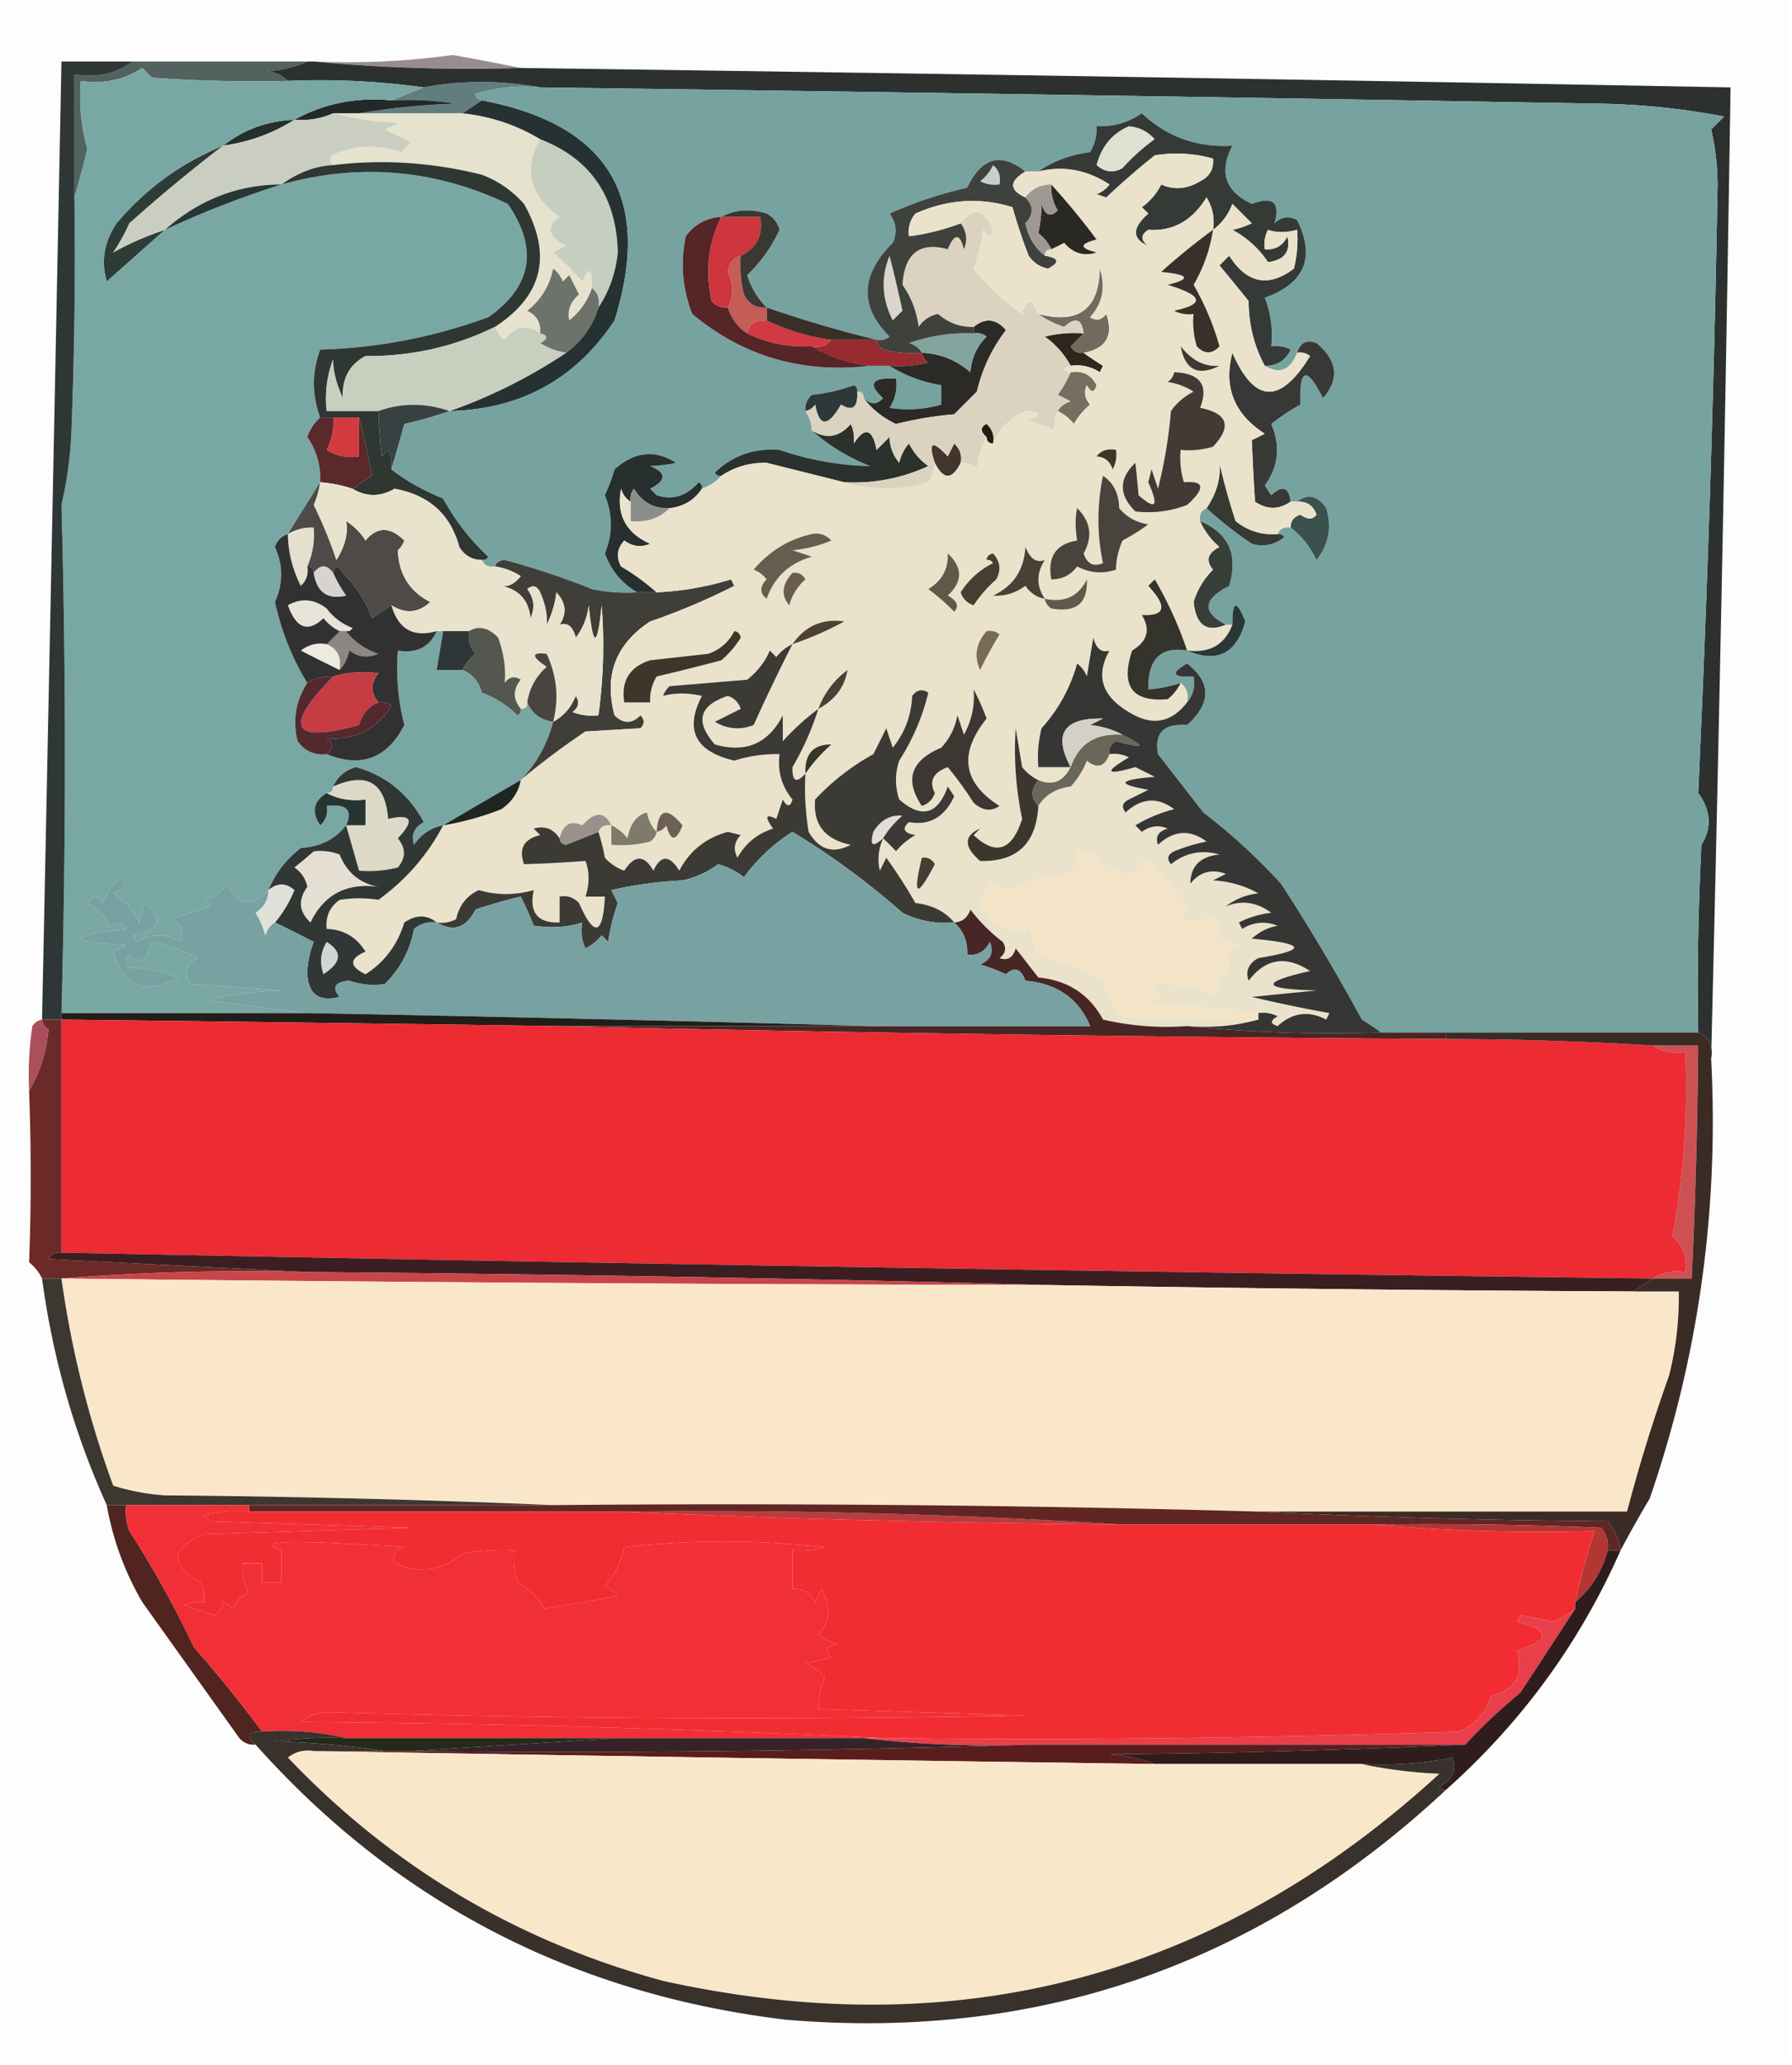<svg xmlns="http://www.w3.org/2000/svg" width="277" height="319" style="shape-rendering:geometricPrecision;text-rendering:geometricPrecision;image-rendering:optimizeQuality;fill-rule:evenodd;clip-rule:evenodd"><path style="opacity:1" fill="#fdfdfd" d="M-.5-.5h277v319H-.5V-.5z"/><path style="opacity:1" fill="#998c90" d="M80.5 10.5c-10.846.328-21.513-.006-32-1 7.255.313 14.421-.02 21.5-1 3.603.635 7.103 1.302 10.5 2z"/><path style="opacity:1" fill="#627d7e" d="M83.5 13.5a25.87 25.87 0 0 0-10 1c.124.607.457.94 1 1l-3 2h-16c4.816-.826 9.817-1.326 15-1.5a50.441 50.441 0 0 0-10-.5l5-2c5.81-1.116 11.81-1.116 18 0z"/><path style="opacity:1" fill="#232929" d="M60.5 15.5c3.35-.165 6.683.002 10 .5-5.183.174-10.184.674-15 1.5h-4c-1.88.841-3.88 1.175-6 1 4.561-2.518 9.561-3.518 15-3z"/><path style="opacity:1" fill="#52625e" d="M20.5 9.5h27c-1.792.81-3.792 1.31-6 1.5 1.237.232 2.237.732 3 1.5-7.008.166-14.008 0-21-.5L22 10.5c-2.804 1.844-5.97 2.511-9.5 2-.29 3.606.044 7.106 1 10.5a144.395 144.395 0 0 1-2 7.5v-19c3.512.555 6.512-.112 9-2z"/><path style="opacity:1" fill="#25302a" d="M45.5 18.5c-3.297 2.101-6.963 3.435-11 4 3.16-2.5 6.827-3.833 11-4z"/><path style="opacity:1" fill="#e5e2ce" d="M51.5 17.5h20c4.347.463 8.347 1.796 12 4-2.675 4.718-1.675 8.718 3 12-2.158 1.526-1.825 3.026 1 4.5l-2 1a39.01 39.01 0 0 1 4.5 4.5c1.088-2.432 1.588-2.098 1.5 1-.664 1.987-1.83 3.654-3.5 5-.333-1.547.167-2.88 1.5-4l-1.5-3-1 1a4.452 4.452 0 0 0-1.5-2c-.539 2.666-1.872 4.833-4 6.5 1.473.71 2.14 1.876 2 3.5-2.11-1.468-3.944-1.135-5.5 1-.717-.544-1.217-1.21-1.5-2 7.402-4.81 8.902-11.144 4.5-19-1.811-2.043-3.978-3.543-6.5-4.5-7.664-1.922-15.33-2.422-23-1.5-.978-.797-.645-1.464 1-2 3.095-1.14 6.261-1.14 9.5 0l1.5-1.5-4-2 2-1c-3.525-.179-6.859-.679-10-1.5z"/><path style="opacity:1" fill="#2e3c38" d="M34.5 22.5a242.208 242.208 0 0 0-14.5 12 29.503 29.503 0 0 1-2.5 4.5c2.398-1.356 5.065-2.523 8-3.5-2.98 2.644-5.98 5.311-9 8-.919-3.126-.419-6.126 1.5-9 4.51-5.34 10.01-9.34 16.5-12z"/><path style="opacity:1" fill="#c9cec1" d="M51.5 17.5c3.141.821 6.475 1.321 10 1.5l-2 1 4 2-1.5 1.5c-3.239-1.14-6.405-1.14-9.5 0-1.645.536-1.978 1.203-1 2-2.693.128-5.36 1.128-8 3-6.718.009-12.718 2.342-18 7-2.935.977-5.602 2.144-8 3.5.96-1.42 1.794-2.92 2.5-4.5a242.208 242.208 0 0 1 14.5-12c4.037-.565 7.703-1.899 11-4 2.12.175 4.12-.159 6-1z"/><path style="opacity:1" fill="#2c312f" d="M47.5 9.5h1c10.487.994 21.154 1.328 32 1 62.355.834 124.688 1.834 187 3-.756 49.543-1.756 99.543-3 150 .343-1.983-.324-3.317-2-4-.166-9.672 0-19.339.5-29 1.633-2.64 1.467-5.307-.5-8a3265.105 3265.105 0 0 0 3-94 38.558 38.558 0 0 0-1-8.5l2-2a113.098 113.098 0 0 0-20-2 38533.612 38533.612 0 0 0-163-2.5c-6.19-1.116-12.19-1.116-18 0a116.748 116.748 0 0 0-21-1c-.763-.768-1.763-1.268-3-1.5 2.208-.19 4.208-.69 6-1.5z"/><path style="opacity:1" fill="#c6cec0" d="M83.5 21.5c7.781 3.015 11.781 8.848 12 17.5-.328 3.187-1.328 6.02-3 8.5.237-1.291-.096-2.291-1-3 .088-3.098-.412-3.432-1.5-1a39.01 39.01 0 0 0-4.5-4.5l2-1c-2.825-1.474-3.158-2.974-1-4.5-4.675-3.282-5.675-7.282-3-12z"/><path style="opacity:1" fill="#79a7a4" d="M44.5 12.5c7.088-.296 14.088.038 21 1l-5 2c-5.439-.518-10.439.482-15 3-4.173.167-7.84 1.5-11 4-6.49 2.66-11.99 6.66-16.5 12-1.919 2.874-2.419 5.874-1.5 9 3.02-2.689 6.02-5.356 9-8a149.16 149.16 0 0 1 18-7c12.069-3.355 23.735-2.355 35 3 4.743 6.914 3.743 12.747-3 17.5-8.555 3.108-17.222 4.774-26 5-1.297 3.499-1.297 6.999 0 10.5-.89.761-1.558 1.761-2 3 1.437 2.077 2.104 4.41 2 7a728.436 728.436 0 0 0-5 8c-.978.311-1.645.978-2 2 1.283 2.818 1.283 5.652 0 8.5 1.01 4.552 2.677 8.719 5 12.5-1.788 2.728-2.288 5.728-1.5 9 1.11 1.537 2.61 2.203 4.5 2 5.341 2.162 9.341.662 12-4.5-.96-3.73-1.294-7.563-1-11.5 2.893.469 4.893-.531 6-3h1l-1 6h4c1.526.605 2.526 1.771 3 3.5a15.494 15.494 0 0 1 5.5 3.5c.399-.228.565-.562.5-1 .667 0 1-.333 1-1 .736 1.729 2.07 2.729 4 3-.874 3.413-2.54 6.413-5 9-4.04 2.339-8.04 4.672-12 7-1.871.359-3.371 1.359-4.5 3-.507-1.496-.007-2.663 1.5-3.5-2.356-4.367-5.856-7.2-10.5-8.5-1.642.478-2.81 1.478-3.5 3 0 .667-.333 1-1 1-2.061 1.251-2.394 2.918-1 5 .886-.825 1.219-1.825 1-3 3.067-.379 4.067.621 3 3-1.706 2.16-4.04 3.326-7 3.5-2.29 1.777-3.957 3.944-5 6.5-2.474 2.709-4.64 2.375-6.5-1-.772 1.349-1.94 2.182-3.5 2.5l1 1-6 2c1.507.837 2.007 2.004 1.5 3.5-2.333-1.333-4.667-1.333-7 0l-.5-1c4.138-.648 4.805-2.315 2-5-.498 1.103-.83 2.103-1 3-.924-1.89-2.257-3.39-4-4.5 1.456-.423 1.956-1.256 1.5-2.5-1.585.876-2.585 2.209-3 4-.893-1.211-1.726-1.211-2.5 0 1.697.864 2.863 2.197 3.5 4 .893-1.211 1.726-1.211 2.5 0-9.264 1.152-9.264 1.985 0 2.5l-2 1c1.602 5.497 4.935 6.83 10 4a19.87 19.87 0 0 0-7.5-1.5c-.667-.667-.667-1.333 0-2 .718.951 1.55 1.117 2.5.5.43-.92.764-1.753 1-2.5a27.01 27.01 0 0 1 7 2.5c-1.894 1.079-2.227 2.413-1 4l14 1c-4.04.173-8.04.673-12 1.5 5.485.667 10.819 1.333 16 2h-38c.713-26.363.713-52.53 0-78.5A62.033 62.033 0 0 0 11 67.5c.5-12.329.666-24.662.5-37 .71-2.393 1.377-4.893 2-7.5-.956-3.394-1.29-6.894-1-10.5 3.53.511 6.696-.156 9.5-2l1.5 1.5c6.992.5 13.992.666 21 .5z"/><path style="opacity:1" fill="#273735" d="M43.5 28.5a149.16 149.16 0 0 0-18 7c5.282-4.658 11.282-6.991 18-7z"/><path style="opacity:1" fill="#6d736a" d="M91.5 44.5c.904.709 1.237 1.709 1 3-.879 2.882-2.546 5.215-5 7a10.123 10.123 0 0 1-4-1.5c1.238-.69 1.238-1.19 0-1.5.14-1.624-.527-2.79-2-3.5 2.128-1.667 3.461-3.834 4-6.5a4.452 4.452 0 0 1 1.5 2l1-1 1.5 3c-1.333 1.12-1.833 2.453-1.5 4 1.67-1.346 2.836-3.013 3.5-5z"/><path style="opacity:1" fill="#263231" d="M74.5 15.5c19.58 3.731 26.413 15.064 20.5 34-6.004 9.069-14.504 13.735-25.5 14a80.671 80.671 0 0 0 18-9c2.454-1.785 4.121-4.118 5-7 1.672-2.48 2.672-5.313 3-8.5-.219-8.652-4.219-14.485-12-17.5-3.653-2.204-7.653-3.537-12-4l3-2z"/><path style="opacity:1" fill="#2e3732" d="M76.5 50.5c-6.274 3.068-12.941 4.568-20 4.5-2.493 1.325-3.66 3.491-3.5 6.5-1.025-2.216-1.525-4.216-1.5-6a16.869 16.869 0 0 0-1 8h8c.064 2.04.23 4.373.5 7l1-1c.483.948.65 1.948.5 3 2.33 1.79 4.997 3.29 8 4.5 1.861 3.4 4.195 6.4 7 9-.228.399-.562.565-1 .5-1.517-.01-2.684-.677-3.5-2-1.364-5.04-4.697-8.04-10-9-2.216 1.273-4.383 1.273-6.5 0a44.293 44.293 0 0 1 3-2c-.59-3.14-1.256-6.14-2-9h-6c-1.297-3.501-1.297-7.001 0-10.5 8.778-.226 17.445-1.892 26-5 6.743-4.753 7.743-10.586 3-17.5-11.265-5.355-22.931-6.355-35-3 2.64-1.872 5.307-2.872 8-3 7.67-.922 15.336-.422 23 1.5 2.522.957 4.689 2.457 6.5 4.5 4.402 7.856 2.902 14.19-4.5 19z"/><path style="opacity:1" fill="#c8cfbf" d="M76.5 50.5c.283.79.783 1.456 1.5 2 1.556-2.135 3.39-2.468 5.5-1 1.238.31 1.238.81 0 1.5a10.123 10.123 0 0 0 4 1.5 80.671 80.671 0 0 1-18 9c-3.768-1.287-7.435-1.287-11 0h-8a16.869 16.869 0 0 1 1-8c-.025 1.784.475 3.784 1.5 6-.16-3.009 1.007-5.175 3.5-6.5 7.059.068 13.726-1.432 20-4.5z"/><path style="opacity:1" fill="#384141" d="M58.5 63.5c3.565-1.287 7.232-1.287 11 0a64.632 64.632 0 0 1-7 2 246.13 246.13 0 0 1-2 7 4.932 4.932 0 0 0-.5-3l-1 1c-.27-2.627-.436-4.96-.5-7z"/><path style="opacity:1" fill="#59292b" d="M49.5 64.5h2a9.106 9.106 0 0 1-1 5c1.545.952 3.212 1.285 5 1v-6c.744 2.86 1.41 5.86 2 9a44.293 44.293 0 0 0-3 2 20.677 20.677 0 0 0-5-1c.104-2.59-.563-4.923-2-7 .442-1.239 1.11-2.239 2-3z"/><path style="opacity:1" fill="#d23a3f" d="M51.5 64.5h4v6c-1.788.285-3.455-.048-5-1a9.106 9.106 0 0 0 1-5z"/><path style="opacity:1" fill="#76a3a0" d="M83.5 13.5c54.334.718 108.667 1.552 163 2.5 6.774.078 13.441.745 20 2l-2 2c.643 2.746.976 5.58 1 8.5a3265.105 3265.105 0 0 1-3 94c1.967 2.693 2.133 5.36.5 8-.5 9.661-.666 19.328-.5 29h-49a44.093 44.093 0 0 0-3-2 303.014 303.014 0 0 0-12.5-21 93.285 93.285 0 0 0-12-11l-7-9c-.589-3.29.911-4.79 4.5-4.5 3.743-3.402 3.743-6.568 0-9.5-2.631 1.505-2.297 2.171 1 2 .268 1.599-.066 2.932-1 4 .237-1.291-.096-2.291-1-3a20.69 20.69 0 0 1-5 1c-.088-4.675 1.912-6.675 6-6 4.629 1.976 7.629.476 9-4.5-1.364-3.443-2.031-3.276-2 .5h-1c-3.729-1.908-3.562-3.908.5-6 1.426-4.808-.074-8.14-4.5-10-.172-.992.162-1.658 1-2a59.488 59.488 0 0 0 7 5.5c1.789.52 3.456.187 5-1-.228-.399-.562-.565-1-.5.342-.838 1.008-1.172 2-1 1.678 1.247 3.011 2.914 4 5 1.895-2.367 2.395-5.034 1.5-8-1.347-1.966-2.847-2.3-4.5-1h-1c-.275-2.258-1.275-2.592-3-1l-1-1.5c2.13-2.953 2.463-6.12 1-9.5a32.367 32.367 0 0 1 4.5-3c-.181-5.663.986-5.996 3.5-1 2.575-2.95 2.242-5.784-1-8.5-1.498-.585-2.498-.085-3 1.5-1.044 2.7-2.71 3.367-5 2 1.859.04 3.192-.794 4-2.5a4.932 4.932 0 0 0-3-.5c.268-2.62-.065-5.12-1-7.5 6.184-2.232 7.85-6.232 5-12-1.284-.684-2.451-.517-3.5.5.936-3.227-.231-4.227-3.5-3-4.128-1.929-5.128-4.929-3-9-5.465.319-10.131-1.348-14-5-2.118 1.446-4.451 2.113-7 2a6.845 6.845 0 0 1-1 4c-3.116.42-5.783 1.42-8 3h-2c-3.757-3.025-6.757-2.192-9 2.5a63.386 63.386 0 0 0-12 4c1.054 1.388 1.22 2.888.5 4.5-5.009 5-5.176 9.834-.5 14.5a2.427 2.427 0 0 1-2 .5 194.212 194.212 0 0 1-17-5 11.95 11.95 0 0 1-3-5c2.06-1.96 3.727-4.294 5-7-.318-1.147-.984-1.98-2-2.5-2.539-.796-4.872-.63-7 .5-2.321.158-4.154 1.158-5.5 3-.854 4.125-.52 8.125 1 12 7.88 6.569 17.047 9.236 27.5 8h3c2.39 1.52 5.057 2.52 8 3v3c-2.641.763-5.308.93-8 .5.88-1.356 1.214-2.856 1-4.5-3.757-.214-4.424.786-2 3-.925 1.062-1.925 1.062-3 0 0-.667-.333-1-1-1 .065-.438-.101-.772-.5-1a26.689 26.689 0 0 1-6.5 1.5c-.752.67-1.086 1.504-1 2.5.61.891.943 1.891 1 3 2.561 2.293 5.561 4.127 9 5.5a45.943 45.943 0 0 1-14-2.5c-3.902-.311-7.236.856-10 3.5.228.399.562.565 1 .5-.79.901-1.79 1.568-3 2 .065-.438-.101-.772-.5-1-1.891 2.153-4.057 2.82-6.5 2l-1-1c2.528-1.316 2.528-2.483 0-3.5 1.585-.085 2.918-.251 4-.5-3.241-2.086-6.407-1.753-9.5 1a28.83 28.83 0 0 1-1.5 4c1.23 2.976 1.23 5.976 0 9 .965 2.628 2.632 4.628 5 6a24.939 24.939 0 0 1-7-.5A116.583 116.583 0 0 0 78 86.5c-.765.07-1.265.403-1.5 1-.992.172-1.658-.162-2-1 .438.065.772-.101 1-.5a35.251 35.251 0 0 1-7-9c-3.003-1.21-5.67-2.71-8-4.5a246.13 246.13 0 0 0 2-7 64.632 64.632 0 0 0 7-2c10.996-.265 19.496-4.931 25.5-14 5.913-18.936-.92-30.269-20.5-34-.543-.06-.876-.393-1-1a25.87 25.87 0 0 1 10-1z"/><path style="opacity:1" fill="#363a32" d="M197.5 82.5c.438-.065.772.101 1 .5-1.544 1.187-3.211 1.52-5 1a59.488 59.488 0 0 1-7-5.5c1.558-2.306 2.224-4.64 2-7a98.912 98.912 0 0 0 2.5 9c1.897 1.516 4.064 2.183 6.5 2z"/><path style="opacity:1" fill="#27302f" d="M108.5 75.5c-1.159 1.75-2.826 2.75-5 3-2.403.107-4.237-.893-5.5-3a2.428 2.428 0 0 0-.5 2c-.722-.418-1.222-1.084-1.5-2-.753 3.993.747 6.826 4.5 8.5-1.399.595-2.732.428-4-.5-1.114 1.223-1.28 2.556-.5 4a35.491 35.491 0 0 1 5.5 4h-3c-2.368-1.372-4.035-3.372-5-6 1.23-3.024 1.23-6.024 0-9a28.83 28.83 0 0 0 1.5-4c3.093-2.753 6.259-3.086 9.5-1-1.082.249-2.415.415-4 .5 2.528 1.017 2.528 2.184 0 3.5l1 1c2.443.82 4.609.153 6.5-2 .399.228.565.562.5 1z"/><path style="opacity:1" fill="#2b312d" d="M130.5 74.5a6654.374 6654.374 0 0 0-12-3c-2.578-.058-4.911.609-7 2-.438.065-.772-.101-1-.5 2.764-2.644 6.098-3.811 10-3.5a45.943 45.943 0 0 0 14 2.5c-3.439-1.373-6.439-3.207-9-5.5 2.219 1.38 4.219 1.046 6-1 .411.762.577 1.762.5 3 1.691-2.63 2.858-2.297 3.5 1l2-2c.033 1.489.533 2.822 1.5 4a6.802 6.802 0 0 1 1.5-3c.73 1.434 1.73 2.6 3 3.5-4.121 1.898-8.454 2.732-13 2.5z"/><path style="opacity:1" fill="#42352e" d="M148.5 71.5c-1.333 2.667-2.667 2.667-4 0-1.076-3.248-.41-3.581 2-1l1-2c.886.825 1.219 1.825 1 3z"/><path style="opacity:1" fill="#383836" d="M199.5 77.5c-1.839 1.252-3.672 1.252-5.5 0-.215-3.303-.382-6.47-.5-9.5l2-1c-4.734-3.05-6.401-7.216-5-12.5 3.412 7.835 7.412 8.002 12 .5a2.427 2.427 0 0 0-2-.5c.502-1.585 1.502-2.085 3-1.5 3.242 2.716 3.575 5.55 1 8.5-2.514-4.996-3.681-4.663-3.5 1a32.367 32.367 0 0 0-4.5 3c1.463 3.38 1.13 6.547-1 9.5l1 1.5c1.725-1.592 2.725-1.258 3 1z"/><path style="opacity:1" fill="#2d3939" d="M132.5 60.5c.146 2.442-.687 3.11-2.5 2-2.011 3.502-3.344 3.502-4 0-.383.556-.883.89-1.5 1-.086-.996.248-1.83 1-2.5a26.689 26.689 0 0 0 6.5-1.5c.399.228.565.562.5 1z"/><path style="opacity:1" fill="#766e61" d="M165.5 57.5c1.846-.278 3.18.389 4 2-.346 1.196-.846 1.196-1.5 0-.492 1.049-.326 2.049.5 3a10.756 10.756 0 0 0-2.5 3c-.708-.88-1.542-1.547-2.5-2 .418-.722 1.084-1.222 2-1.5l-2-1a18.476 18.476 0 0 0 2-3.5z"/><path style="opacity:1" fill="#982b2f" d="M128.5 52.5h7c.111.617.444 1.117 1 1.5 1.973.495 3.973.662 6 .5.111.617.444 1.117 1 1.5a18.437 18.437 0 0 1-6 .5h-3c-3.297-.39-6.297-1.39-9-3 1.291.237 2.291-.096 3-1z"/><path style="opacity:1" fill="#2e271d" d="M167.5 51.5a30.968 30.968 0 0 1-2 2c.457.797 1.124 1.13 2 1a44.093 44.093 0 0 0 3 2l-.5 1c-1.356-.88-2.856-1.214-4.5-1a13.436 13.436 0 0 0-4-4.5 18.437 18.437 0 0 1 6-.5z"/><path style="opacity:1" fill="#2b2a26" d="M133.5 61.5c1.075 1.062 2.075 1.062 3 0-2.424-2.214-1.757-3.214 2-3 .214 1.644-.12 3.144-1 4.5 2.692.43 5.359.263 8-.5v-3c-2.943-.48-5.61-1.48-8-3a18.437 18.437 0 0 0 6-.5c-.556-.383-.889-.883-1-1.5 2.874.123 5.374 1.123 7.5 3 .163-2.176.996-4.01 2.5-5.5a2.427 2.427 0 0 0-2-.5v-1c1.81-1.455 3.477-1.288 5 .5-2.169 2.82-3.669 5.986-4.5 9.5l-3.5 3.5a55.692 55.692 0 0 0-9 1.5c-2.086-.989-3.753-2.322-5-4z"/><path style="opacity:1" fill="#82a49e" d="M150.5 51.5a2.427 2.427 0 0 1 2 .5c-1.504 1.49-2.337 3.324-2.5 5.5-2.126-1.877-4.626-2.877-7.5-3-.418-.722-1.084-1.222-2-1.5 3.416-1.166 6.749-1.666 10-1.5z"/><path style="opacity:1" fill="#d23942" d="M118.5 49.5c3.127 1.497 6.46 2.497 10 3-.709.904-1.709 1.237-3 1-3.579.184-6.913-.483-10-2 .321-1.548 1.321-2.215 3-2z"/><path style="opacity:1" fill="#392f27" d="M118.5 47.5a194.212 194.212 0 0 0 17 5h-7c-3.54-.503-6.873-1.503-10-3v-2z"/><path style="opacity:1" fill="#73695e" d="M167.5 54.5c-.876.13-1.543-.203-2-1a30.968 30.968 0 0 0 2-2c-.275-2.258-1.275-2.592-3-1-1.526-.494-2.859-1.161-4-2 6.207 1.614 9.373-.719 9.5-7 .944 2.847.444 5.347-1.5 7.5.949.617 1.782.45 2.5-.5 1.153 3.348-.014 5.348-3.5 6z"/><path style="opacity:1" fill="#c35d56" d="M114.5 39.5a18.452 18.452 0 0 0 .5 6c.71 1.473 1.876 2.14 3.5 2v2c-1.679-.215-2.679.452-3 2-1.474-.936-2.474-2.27-3-4 .903-1.637.903-3.47 0-5.5.184-1.376.851-2.209 2-2.5z"/><path style="opacity:1" fill="#552527" d="M111.5 33.5c-2.022 4.038-2.522 8.371-1.5 13 .671.752 1.504 1.086 2.5 1 .526 1.73 1.526 3.064 3 4 3.087 1.517 6.421 2.184 10 2 2.703 1.61 5.703 2.61 9 3-10.453 1.236-19.62-1.431-27.5-8-1.52-3.875-1.854-7.875-1-12 1.346-1.842 3.179-2.842 5.5-3z"/><path style="opacity:1" fill="#dbd3bf" d="M160.5 48.5c1.141.839 2.474 1.506 4 2 1.725-1.592 2.725-1.258 3 1a18.437 18.437 0 0 0-6 .5 13.436 13.436 0 0 1 4 4.5c-1.333.333-1.333.667 0 1a18.476 18.476 0 0 1-2 3.5l2 1c-.916.278-1.582.778-2 1.5-.442.731-.609 1.731-.5 3a15.28 15.28 0 0 0-4.5-1.5c2.563-.763 2.563-1.263 0-1.5-2.368 1.077-4.035 2.744-5 5 .219-1.175-.114-2.175-1-3-.963.47-.963 1.136 0 2-.802 1.452-1.302 3.118-1.5 5-.671-.752-1.504-1.086-2.5-1 .219-1.175-.114-2.175-1-3l-1 2c-2.41-2.581-3.076-2.248-2 1a5.575 5.575 0 0 1-1 3c-4.484 1.311-8.817 1.311-13 0 4.546.232 8.879-.602 13-2.5-1.27-.9-2.27-2.066-3-3.5a6.802 6.802 0 0 0-1.5 3c-.967-1.178-1.467-2.511-1.5-4l-2 2c-.642-3.297-1.809-3.63-3.5-1 .077-1.238-.089-2.238-.5-3-1.781 2.046-3.781 2.38-6 1a5.727 5.727 0 0 0-1-3c.617-.11 1.117-.444 1.5-1 .656 3.502 1.989 3.502 4 0 1.813 1.11 2.646.442 2.5-2 .667 0 1 .333 1 1 1.247 1.678 2.914 3.011 5 4a55.692 55.692 0 0 1 9-1.5l3.5-3.5c.831-3.514 2.331-6.68 4.5-9.5-1.523-1.788-3.19-1.955-5-.5-2.07.051-3.903-.615-5.5-2-1.261.26-2.261.926-3 2-.306-2.406-1.139-4.573-2.5-6.5.32-4.85 2.653-6.684 7-5.5 1.041-2.491 1.874-2.491 2.5 0 .579-1.428.412-2.762-.5-4 1.919-2.584 3.586-2.25 5 1-.346 1.196-.846 1.196-1.5 0a32.444 32.444 0 0 1-1.5 6 35.787 35.787 0 0 0 7.5 7c.705-2.486 1.538-2.486 2.5 0z"/><path style="opacity:1" fill="#241b13" d="M153.5 68.5c-.667 0-1-.333-1-1-.963-.864-.963-1.53 0-2 .886.825 1.219 1.825 1 3z"/><path style="opacity:1" fill="#ce353c" d="M111.5 33.5h6c.475 2.813-.525 4.813-3 6-1.149.291-1.816 1.124-2 2.5.903 2.03.903 3.863 0 5.5-.996.086-1.829-.248-2.5-1-1.022-4.629-.522-8.962 1.5-13z"/><path style="opacity:1" fill="#3f413d" d="M158.5 26.5c-2.522 1.502-2.522 2.835 0 4 1.307 1.302 1.307 2.635 0 4 .457 2.098 1.457 3.764 3 5 2.205.346 2.372 1.013.5 2-1.261-.26-2.261-.926-3-2a82.562 82.562 0 0 1-2.5-7.5c-5.067-1.55-10.067-1.216-15 1-.837 1.011-1.17 2.178-1 3.5a35.165 35.165 0 0 0 8-2c.912 1.238 1.079 2.572.5 4-.626-2.491-1.459-2.491-2.5 0-4.347-1.184-6.68.65-7 5.5 1.361 1.927 2.194 4.094 2.5 6.5.739-1.074 1.739-1.74 3-2 1.597 1.385 3.43 2.051 5.5 2v1c-3.251-.166-6.584.334-10 1.5.916.278 1.582.778 2 1.5a18.437 18.437 0 0 1-6-.5c-.556-.383-.889-.883-1-1.5a2.427 2.427 0 0 0 2-.5c-4.676-4.666-4.509-9.5.5-14.5.72-1.612.554-3.112-.5-4.5a63.386 63.386 0 0 1 12-4c2.243-4.692 5.243-5.525 9-2.5z"/><path style="opacity:1" fill="#dbd5ce" d="M137.5 39.5a206.33 206.33 0 0 1 2 8.5l-1.5 1.5c-1.695-3.289-1.862-6.622-.5-10z"/><path style="opacity:1" fill="#3a3833" d="M111.5 33.5c2.128-1.13 4.461-1.296 7-.5 1.016.52 1.682 1.353 2 2.5-1.273 2.706-2.94 5.04-5 7a11.95 11.95 0 0 0 3 5c-1.624.14-2.79-.527-3.5-2a18.452 18.452 0 0 1-.5-6c2.475-1.187 3.475-3.187 3-6h-6z"/><path style="opacity:1" fill="#c6cfce" d="M153.5 25.5c.904.709 1.237 1.709 1 3a4.932 4.932 0 0 1-3-.5c.881-.708 1.547-1.542 2-2.5z"/><path style="opacity:1" fill="#353a37" d="M195.5 56.5c-1.64-3.028-2.474-6.36-2.5-10a380.536 380.536 0 0 0-4.5-5.5l1.5-1.5c2.739 4.282 6.073 4.948 10 2 .495-1.973.662-3.973.5-6-1.701.466-3.201.466-4.5 0a4.934 4.934 0 0 0-.5 3c1.624.14 2.79-.527 3.5-2 .544 2.345-.456 3.679-3 4-1.395-2.097-3.229-3.764-5.5-5 .897-.17 1.897-.502 3-1l-3-3c-.65 1.684-1.65 3.017-3 4 .285-1.788-.048-3.455-1-5-2.215 3.6-5.215 5.266-9 5-1.211.774-1.211 1.607 0 2.5-2.547-1.117-2.547-2.784 0-5l-1-1c1.27-.9 2.27-2.066 3-3.5 1.98.883 3.98.717 6-.5 1.473-.71 2.14-1.876 2-3.5a20.681 20.681 0 0 0-9-.5 122.759 122.759 0 0 0-7.5 6.5l-1.5-.5a4.451 4.451 0 0 0 2-1.5c-3.497-2.284-7.164-2.95-11-2 2.217-1.58 4.884-2.58 8-3a6.845 6.845 0 0 0 1-4c2.549.113 4.882-.554 7-2 3.869 3.652 8.535 5.319 14 5-2.128 4.071-1.128 7.071 3 9 3.269-1.227 4.436-.227 3.5 3 1.049-1.017 2.216-1.184 3.5-.5 2.85 5.768 1.184 9.768-5 12 .935 2.38 1.268 4.88 1 7.5a4.932 4.932 0 0 1 3 .5c-.808 1.706-2.141 2.54-4 2.5z"/><path style="opacity:1" fill="#e1e1d3" d="M174.5 19.5c1.59.128 2.923.795 4 2a31.83 31.83 0 0 0-5 4.5c-1.444.78-2.777.614-4-.5.759-2.905 2.426-4.905 5-6z"/><path style="opacity:1" fill="#3a514e" d="M200.5 77.5c1.653-1.3 3.153-.966 4.5 1 .895 2.966.395 5.633-1.5 8-.989-2.086-2.322-3.753-4-5-.03-.997.47-1.664 1.5-2 1.101.791 1.934.791 2.5 0-.505-1.418-1.505-2.085-3-2z"/><path style="opacity:1" fill="#e5dfce" d="M47.5 87.5c.219 1.175-.114 2.175-1 3a17.766 17.766 0 0 1-2-8c1.208-.734 2.541-1.067 4-1 .175 2.12-.159 4.12-1 6z"/><path style="opacity:1" fill="#4d4a47" d="M49.5 74.5a14.076 14.076 0 0 1-1 3.5 68.87 68.87 0 0 1 3.5 8.5c1.345-2.118 1.845-4.118 1.5-6a9.427 9.427 0 0 1 3 3c1.794-2.17 3.794-2.17 6 0a3.646 3.646 0 0 1-1 1.5c.123 3.686 1.79 6.353 5 8-1.82 1.689-3.82 1.855-6 .5a186.2 186.2 0 0 0-3 2c-1.015-2.71-2.515-5.043-4.5-7-.69-1.238-1.19-1.238-1.5 0-1-1.333-2-1.333-3 0 0-.667-.333-1-1-1 .841-1.88 1.175-3.88 1-6-1.459-.067-2.792.266-4 1a728.436 728.436 0 0 1 5-8z"/><path style="opacity:1" fill="#373f38" d="M185.5 80.5c4.426 1.86 5.926 5.192 4.5 10-4.062 2.092-4.229 4.092-.5 6-2.956 1.261-4.623.094-5-3.5a11.9 11.9 0 0 1 3-5c-1.168-1.406-.835-2.572 1-3.5-1.326-1.142-2.326-2.475-3-4z"/><path style="opacity:1" fill="#3f3e38" d="M76.5 87.5c.235-.597.735-.93 1.5-1A116.583 116.583 0 0 1 91.5 91c2.31.497 4.643.663 7 .5h3a46.185 46.185 0 0 0 11.5-2l.5 1a99.928 99.928 0 0 1-13 5.5c-5.338 3.51-7.172 8.342-5.5 14.5 1.333 1.333 2.667 1.333 4 0 .667.667.667 1.333 0 2-2.699.164-5.532.33-8.5.5a123.513 123.513 0 0 0-10 7.5c2.46-2.587 4.126-5.587 5-9 1.593-.848 2.76-2.181 3.5-4 .617.949.45 1.782-.5 2.5a8.43 8.43 0 0 0 4 .5 78.712 78.712 0 0 0 .5-17c-.667 6.667-1.333 6.667-2 0-.216 1.884-.883 3.55-2 5-.448-1.724-1.281-2.391-2.5-2 1.161-1.724.995-3.39-.5-5a14.73 14.73 0 0 1-1.5 5c.135-1.48-.199-3.147-1-5-.502-1.021-1.168-1.188-2-.5 1.054 1.388 1.22 2.888.5 4.5-.272-2.772-1.772-4.438-4.5-5 1.03.204 2.03-.296 3-1.5a10.123 10.123 0 0 0-4-1.5z"/><path style="opacity:1" fill="#e9e2cd" d="M49.5 74.5c1.716.129 3.383.462 5 1 2.117 1.273 4.284 1.273 6.5 0 5.303.96 8.636 3.96 10 9 .816 1.323 1.983 1.99 3.5 2 .342.838 1.008 1.172 2 1 1.422.209 2.755.709 4 1.5-.97 1.204-1.97 1.704-3 1.5 2.728.562 4.228 2.228 4.5 5 .72-1.612.554-3.112-.5-4.5.832-.688 1.498-.521 2 .5.801 1.853 1.135 3.52 1 5a14.73 14.73 0 0 0 1.5-5c1.495 1.61 1.661 3.276.5 5 1.219-.391 2.052.276 2.5 2 1.117-1.45 1.784-3.116 2-5 .667 6.667 1.333 6.667 2 0a78.712 78.712 0 0 1-.5 17 8.43 8.43 0 0 1-4-.5c.95-.718 1.117-1.551.5-2.5-.74 1.819-1.907 3.152-3.5 4 .926-3.563.593-7.063-1-10.5-2.405-.281-2.405.385 0 2-1.674 1.506-2.674 3.339-3 5.5 0 .667-.333 1-1 1-1.228-1.51-1.228-3.01 0-4.5-.95-.617-1.782-.451-2.5.5.227-2.188-.106-4.521-1-7-1.506-1.565-3.006-1.899-4.5-1h-5c-3.615 1.023-5.949-.31-7-4 2.18 1.355 4.18 1.189 6-.5-3.21-1.647-4.877-4.314-5-8 .457-.414.79-.914 1-1.5-2.206-2.17-4.206-2.17-6 0a9.427 9.427 0 0 0-3-3c.345 1.882-.155 3.882-1.5 6a68.87 68.87 0 0 0-3.5-8.5c.49-1.138.822-2.305 1-3.5z"/><path style="opacity:1" fill="#ebe2cc" d="M187.5 35.5c1.35-.983 2.35-2.316 3-4l3 3c-1.103.498-2.103.83-3 1 2.271 1.236 4.105 2.903 5.5 5 2.544-.321 3.544-1.655 3-4-.71 1.473-1.876 2.14-3.5 2a4.934 4.934 0 0 1 .5-3c1.299.466 2.799.466 4.5 0a18.452 18.452 0 0 1-.5 6c-3.927 2.948-7.261 2.282-10-2l-1.5 1.5a380.536 380.536 0 0 1 4.5 5.5c.026 3.64.86 6.972 2.5 10 2.29 1.367 3.956.7 5-2a2.427 2.427 0 0 1 2 .5c-4.588 7.502-8.588 7.335-12-.5-1.401 5.284.266 9.45 5 12.5l-2 1c.118 3.03.285 6.197.5 9.5 1.828 1.252 3.661 1.252 5.5 0h1c1.495-.085 2.495.582 3 2-.566.791-1.399.791-2.5 0-1.03.336-1.53 1.003-1.5 2-.992-.172-1.658.162-2 1-2.436.183-4.603-.484-6.5-2a98.912 98.912 0 0 1-2.5-9c.224 2.36-.442 4.694-2 7-.838.342-1.172 1.008-1 2 .674 1.525 1.674 2.858 3 4-1.835.928-2.168 2.094-1 3.5a11.9 11.9 0 0 0-3 5c.377 3.594 2.044 4.761 5 3.5h1c-1.165 3.09-3.498 4.424-7 4a58.974 58.974 0 0 0-5-11l-1 1c2.986 3.201 2.653 4.701-1 4.5 1.369 2.24.869 4.073-1.5 5.5-1.825 5.486.008 7.986 5.5 7.5.881-.708 1.547-1.542 2-2.5.904.709 1.237 1.709 1 3-2.478 3.199-5.478 3.699-9 1.5-4.188-2.467-5.188-5.634-3-9.5-1.218.391-2.052-.276-2.5-2l-1 6a4.457 4.457 0 0 0-1.5-2c-1.055 3.778-2.888 7.111-5.5 10a18.453 18.453 0 0 0-.5 6h5c-1.146 2.267-2.813 2.934-5 2-.958-.453-1.792-1.119-2.5-2l-1-6a51.503 51.503 0 0 0 1 14c-1.572 4.903-4.072 5.737-7.5 2.5l1-1c-2.547 1.117-2.547 2.784 0 5 5.686.151 8.686-2.682 9-8.5 1.074-1.716 2.741-2.716 5-3a12.403 12.403 0 0 0 2.5-4c1.579 1.3 2.745.966 3.5-1a4.934 4.934 0 0 1 3 .5c-3.922 2.323-3.588 2.823 1 1.5l3 1.5c-5.675.464-6.008 1.131-1 2l-3 1.5c-1.021.502-1.188 1.168-.5 2 2.447-2.249 4.947-2.416 7.5-.5a22.226 22.226 0 0 0-6 2.5l1 1c1.268-.928 2.601-1.095 4-.5-1.456.423-1.956 1.256-1.5 2.5 2.447-2.249 4.947-2.416 7.5-.5a28.043 28.043 0 0 0-5 1.5c-1.021.502-1.188 1.168-.5 2 2.243-1.782 4.743-2.282 7.5-1.5-2.969.299-4.469 1.799-4.5 4.5 1.466-1.825 3.299-2.325 5.5-1.5l-2 1c2.543.14 4.877.806 7 2-1.884.216-3.551.883-5 2 2.42-.988 4.753-.655 7 1a14.72 14.72 0 0 0-5 1.5l.5 1c1.726-1.076 3.559-1.243 5.5-.5-1.544.29-2.877.956-4 2 8.363.749 8.697 1.749 1 3-1.507.837-2.007 2.004-1.5 3.5 2.636-3.447 5.803-3.947 9.5-1.5-7.851 1.79-7.518 2.79 1 3l-10 1a222.15 222.15 0 0 0 12 2.5l-.5 1c-2.711-1.426-5.211-1.092-7.5 1-1.196-.346-1.196-.846 0-1.5a4.934 4.934 0 0 0-3-.5 271.873 271.873 0 0 0-18-1.5c3.168-.582 3.501-1.582 1-3 3.404-.221 6.738.279 10 1.5 1.211-.774 1.211-1.607 0-2.5 2.404-.508 3.071-1.675 2-3.5a4.457 4.457 0 0 1 2-1.5 10.258 10.258 0 0 1-4-1.5c1.355-1.175 1.188-2.175-.5-3-1.388 1.054-2.888 1.22-4.5.5.924-.85.924-1.85 0-3a25.696 25.696 0 0 0-5.5-6.5 6.547 6.547 0 0 1-3 3c-1-1.333-2-1.333-3 0-.45-2.606-1.95-3.939-4.5-4 .17 1.322-.163 2.489-1 3.5-3.382.253-6.549 1.086-9.5 2.5a6.293 6.293 0 0 1-3-1l-1.5 3c1.609 3.394 4.276 4.727 8 4a6.846 6.846 0 0 0 1 4 45.763 45.763 0 0 1 10 4 15.265 15.265 0 0 0 3 5.5c6.992.5 13.992.666 21 .5-3.462.982-7.129 1.315-11 1a43.117 43.117 0 0 1-13-1c-2.103-3.895-5.436-6.062-10-6.5l-3.5-4.5c-.423 1.456-1.256 1.956-2.5 1.5.951-.718 1.117-1.551.5-2.5a25.965 25.965 0 0 1-5-5c-.417 1.256-1.25 1.923-2.5 2-1.453-1.729-3.453-2.729-6-3a82.229 82.229 0 0 0-4.5-7l-1 2c-.384-1.697-.218-3.363.5-5a31.147 31.147 0 0 1 2 2 10.756 10.756 0 0 1 3-2.5c-1.801-.317-2.134-.984-1-2 3.175.571 5.508-.762 7-4l-1-1.5c-1.547 4.345-4.047 5.012-7.5 2-.667-2-.667-4 0-6a34.483 34.483 0 0 0 4.5-10.5c-.949-.617-1.782-.451-2.5.5-.133 3.025-1.133 5.692-3 8l-1-3-2 4a36.104 36.104 0 0 0-9 7c-.347 3.841 1.486 6.174 5.5 7-2.728 1.44-4.895.774-6.5-2a40.914 40.914 0 0 1-.5-9c-1.395 1.554-2.061 1.221-2-1a43.472 43.472 0 0 0 4-9 38.47 38.47 0 0 0-5.5 5v-4c-2.226 4.361-5.726 5.861-10.5 4.5-3.101-3.53-2.434-6.03 2-7.5 1 .333 1.667 1 2 2l-4 2c1.921 1.141 3.921 1.308 6 .5a282.82 282.82 0 0 1 6-12.5c-.958.453-1.792 1.119-2.5 2l-1-1a11.532 11.532 0 0 1-3.5 4.5l-12 1a3.647 3.647 0 0 0-1 1.5c1.821-.491 3.821-.491 6 0-2.72 5.23-1.054 8.563 5 10a21.336 21.336 0 0 1 7-1c-.338 2.657.329 4.99 2 7-.346 1.196-.846 1.196-1.5 0l-1 3c-1.666-.84-1.833-.34-.5 1.5-2.439.774-4.273 2.274-5.5 4.5-.684-1.284-.517-2.451.5-3.5l-2-.5c-3.409.944-5.909 2.944-7.5 6-1.512-2.457-2.846-2.457-4 0-1.402-2.473-2.902-2.473-4.5 0a7.292 7.292 0 0 1-3-2 32.054 32.054 0 0 0-1-4c.342-.838 1.008-1.172 2-1-1.036-2.188-2.536-2.188-4.5 0-1.785-.854-2.951-.187-3.5 2-.973-1.484-2.307-1.984-4-1.5l1 1c-2.532.612-3.365 2.112-2.5 4.5 3.042-.089 6.208-.255 9.5-.5.638 1.707.638 3.54 0 5.5h3c-.31 6.006-1.642 6.339-4 1-.825-.886-1.825-1.219-3-1v4c-3.41.116-4.744-1.55-4-5-2.883.81-5.717.81-8.5 0-1.867.877-3.034 2.377-3.5 4.5a4.934 4.934 0 0 1-3 .5c-1.517-1.235-3.184-1.235-5 0-1.048 3.45-3.048 6.117-6 8-2.544-1.235-2.544-2.401 0-3.5-1.416-2.265-3.416-3.431-6-3.5-.203-1.89.463-3.39 2-4.5 2.057-.305 4.057-.305 6 0 4.26-3.089 7.594-6.922 10-11.5a44.595 44.595 0 0 0 9-2.5c1.641-1.129 2.641-2.629 3-4.5a123.513 123.513 0 0 1 10-7.5c2.968-.17 5.801-.336 8.5-.5.667-.667.667-1.333 0-2-1.333 1.333-2.667 1.333-4 0-1.672-6.158.162-10.99 5.5-14.5a99.928 99.928 0 0 0 13-5.5l-.5-1a46.185 46.185 0 0 1-11.5 2 35.491 35.491 0 0 0-5.5-4c-.78-1.444-.614-2.777.5-4 1.268.928 2.601 1.095 4 .5-3.753-1.674-5.253-4.507-4.5-8.5.278.916.778 1.582 1.5 2v3c2.398.24 4.398-.426 6-2 2.174-.25 3.841-1.25 5-3 1.21-.432 2.21-1.099 3-2 2.089-1.391 4.422-2.058 7-2 3.993.994 7.993 1.994 12 3 4.183 1.311 8.516 1.311 13 0a5.575 5.575 0 0 0 1-3c1.333 2.667 2.667 2.667 4 0 .996-.086 1.829.248 2.5 1 .198-1.882.698-3.548 1.5-5 0 .667.333 1 1 1 .965-2.256 2.632-3.923 5-5 2.563.237 2.563.737 0 1.5a15.28 15.28 0 0 1 4.5 1.5c-.109-1.269.058-2.269.5-3 .958.453 1.792 1.12 2.5 2a10.756 10.756 0 0 1 2.5-3c-.826-.951-.992-1.951-.5-3 .654 1.196 1.154 1.196 1.5 0-.82-1.611-2.154-2.278-4-2-1.333-.333-1.333-.667 0-1 1.644-.214 3.144.12 4.5 1l.5-1a44.093 44.093 0 0 1-3-2c3.486-.652 4.653-2.652 3.5-6-.718.95-1.551 1.117-2.5.5 1.944-2.153 2.444-4.653 1.5-7.5-.127 6.281-3.293 8.614-9.5 7-.962-2.486-1.795-2.486-2.5 0a35.787 35.787 0 0 1-7.5-7 32.444 32.444 0 0 0 1.5-6c.654 1.196 1.154 1.196 1.5 0-1.414-3.25-3.081-3.584-5-1a35.165 35.165 0 0 1-8 2c-.17-1.322.163-2.489 1-3.5 4.933-2.216 9.933-2.55 15-1 .707 2.52 1.54 5.02 2.5 7.5.739 1.074 1.739 1.74 3 2 1.872-.987 1.705-1.654-.5-2 0-.667.333-1 1-1 .65-.304 1.317-.637 2-1 1.369 1.624 3.036 2.124 5 1.5-2.667-.667-2.667-1.333 0-2a111.781 111.781 0 0 0-7-8.5c-1.699.027-3.033.694-4 2-2.522-1.165-2.522-2.498 0-4h2c3.836-.95 7.503-.284 11 2a4.451 4.451 0 0 1-2 1.5l1.5.5a122.759 122.759 0 0 1 7.5-6.5 20.681 20.681 0 0 1 9 .5c.14 1.624-.527 2.79-2 3.5-2.02 1.217-4.02 1.383-6 .5-.73 1.434-1.73 2.6-3 3.5l1 1c-2.547 2.216-2.547 3.883 0 5-1.211-.893-1.211-1.726 0-2.5 3.785.266 6.785-1.4 9-5 .952 1.545 1.285 3.212 1 5z"/><path style="opacity:1" fill="#62594e" d="M161.5 92.5c3.047.645 5.213-.355 6.5-3 .18 3.685-1.653 5.185-5.5 4.5-.556-.383-.889-.883-1-1.5z"/><path style="opacity:1" fill="#494136" d="M161.5 92.5c-1.235-.221-2.235-.888-3-2-1.578 1.14-3.244 1.64-5 1.5 3.142-1.45 4.808-3.95 5-7.5.742 1.85 1.742 2.516 3 2-1.319 2.032-1.319 4.032 0 6z"/><path style="opacity:1" fill="#453e33" d="M152.5 86.5c.06-.543.393-.876 1-1 1.114 1.223 1.281 2.556.5 4a19.885 19.885 0 0 0-3.5 4c-1-.333-1.667-1-2-2a12.38 12.38 0 0 1 5-4.5c-.228-.399-.562-.565-1-.5z"/><path style="opacity:1" fill="#60584a" d="M146.5 85.5c2.328 2.163 2.328 4.33 0 6.5 1.46.811 1.793 1.645 1 2.5a32.087 32.087 0 0 0-4-3.5c2.107-1.263 3.107-3.097 3-5.5z"/><path style="opacity:1" fill="#695d4f" d="M122.5 88.5c.876-.13 1.543.203 2 1a8.193 8.193 0 0 0-2.5 4c-1.303-1.553-1.136-3.22.5-5z"/><path style="opacity:1" fill="#49433e" d="M170.5 73.5c1.617 1.09 2.45 2.756 2.5 5 1.171 1.393 2.671 2.227 4.5 2.5a32.042 32.042 0 0 1-4 2.5c-.665 1.601-.999 3.101-1 4.5-2.068.687-4.068.52-6-.5-1.024 1.353-2.357 2.02-4 2-.613-3.47.721-5.47 4-6-.307-1.946-.307-3.612 0-5 2.104 2.083 2.438 4.416 1 7 .535 1.601 1.535 2.101 3 1.5-.944-4.472-.944-8.972 0-13.5z"/><path style="opacity:1" fill="#655d4e" d="M125.5 82.5c1.175-.219 2.175.114 3 1a20.211 20.211 0 0 1-6 1.5l3 1c-3.472.973-5.806 3.14-7 6.5-1.09-.891-1.09-1.891 0-3a4.451 4.451 0 0 0-2-1.5c2.475-2.895 5.475-4.728 9-5.5z"/><path style="opacity:1" fill="#413a35" d="M181.5 57.5c4.034.17 5.368 2.004 4 5.5 4.29.868 4.956 2.868 2 6-1.634.493-3.301.66-5 .5-.16 1.7.006 3.366.5 5 3.201-.266 3.367.9.5 3.5-2.626.995-5.293 1.328-8 1-2.58-2.544-2.58-5.044 0-7.5.154 1.41.321 3.076.5 5 2.675 2.386 3.175 1.72 1.5-2l.5-2 1 3a74.524 74.524 0 0 0 2-12c.9-1.27 2.066-2.27 3.5-3a10.255 10.255 0 0 0-4-1.5c.556-.383.889-.883 1-1.5z"/><path style="opacity:1" fill="#8b8f8a" d="M103.5 78.5c-1.602 1.574-3.602 2.24-6 2v-3a2.428 2.428 0 0 1 .5-2c1.263 2.107 3.097 3.107 5.5 3z"/><path style="opacity:1" fill="#3e3525" d="M169.5 70.5c.709-.904 1.709-1.237 3-1a4.934 4.934 0 0 1-.5 3c-.417-1.256-1.25-1.923-2.5-2z"/><path style="opacity:1" fill="#403733" d="M182.5 53.5c1.757 2.218 3.757 3.218 6 3-3.307 1.67-5.307.67-6-3z"/><path style="opacity:1" fill="#37302b" d="M187.5 35.5a23.996 23.996 0 0 1-3 8.5 41.67 41.67 0 0 1 4 9.5c-1.151 1.231-2.317 1.231-3.5 0a12.93 12.93 0 0 1-.5-5 4.932 4.932 0 0 1-3-.5c4.814-1.02 4.481-2.352-1-4 3.685-.914 3.352-1.581-1-2a104.122 104.122 0 0 1 8-6.5z"/><path style="opacity:1" fill="#2a2823" d="M162.5 28.5a111.781 111.781 0 0 1 7 8.5c-2.667.667-2.667 1.333 0 2-1.964.624-3.631.124-5-1.5-.683.363-1.35.696-2 1-.453-.958-1.119-1.792-2-2.5.299-1.32.466-2.82.5-4.5.535 1.77 1.369 2.104 2.5 1a6.845 6.845 0 0 1-1-4z"/><path style="opacity:1" fill="#9e9792" d="M162.5 28.5a6.845 6.845 0 0 0 1 4c-1.131 1.104-1.965.77-2.5-1-.034 1.68-.201 3.18-.5 4.5.881.708 1.547 1.542 2 2.5-.667 0-1 .333-1 1-1.543-1.236-2.543-2.902-3-5 1.307-1.365 1.307-2.698 0-4 .967-1.306 2.301-1.973 4-2z"/><path style="opacity:1" fill="#323131" d="M44.5 82.5a17.766 17.766 0 0 0 2 8c.886-.825 1.219-1.825 1-3 .667 0 1 .333 1 1 .488 3.003 2.155 4.17 5 3.5a18.492 18.492 0 0 1-2-3.5c.31-1.238.81-1.238 1.5 0 1.985 1.957 3.485 4.29 4.5 7a186.2 186.2 0 0 1 3-2c1.051 3.69 3.385 5.023 7 4-1.107 2.469-3.107 3.469-6 3-.294 3.937.04 7.77 1 11.5-2.659 5.162-6.659 6.662-12 4.5 1.098-.897 1.098-1.73 0-2.5 4.376.385 7.709-1.281 10-5a2.429 2.429 0 0 0-2-.5c-1.228-1.51-1.228-3.01 0-4.5a16.597 16.597 0 0 0-7 .5c-1.459-.067-2.792.266-4 1-2.323-3.781-3.99-7.948-5-12.5 1.283-2.848 1.283-5.682 0-8.5.355-1.022 1.022-1.689 2-2z"/><path style="opacity:1" fill="#e8e3d9" d="M53.5 97.5h-1c-.958-.453-1.792-1.12-2.5-2-2.381 2.266-4.215 1.6-5.5-2 2.05-1.163 4.05-.996 6 .5a8.905 8.905 0 0 0 4 3c-.228.399-.562.565-1 .5z"/><path style="opacity:1" fill="#d6d3d0" d="M51.5 88.5a18.492 18.492 0 0 0 2 3.5c-2.845.67-4.512-.497-5-3.5 1-1.333 2-1.333 3 0z"/><path style="opacity:1" fill="#4d4133" d="M122.5 99.5c1.97-2.813 4.637-3.98 8-3.5a50.675 50.675 0 0 1-8 3.5z"/><path style="opacity:1" fill="#8e8682" d="M52.5 97.5h1c1.237 1.597 2.904 2.763 5 3.5-1.612.72-3.112.554-4.5-.5-.232 1.237-.732 2.237-1.5 3 .343-1.983-.324-3.317-2-4l2-2z"/><path style="opacity:1" fill="#34332c" d="M183.5 100.5c-4.088-.675-6.088 1.325-6 6a20.69 20.69 0 0 0 5-1c-.453.958-1.119 1.792-2 2.5-5.492.486-7.325-2.014-5.5-7.5 2.369-1.427 2.869-3.26 1.5-5.5 3.653.201 3.986-1.299 1-4.5l1-1a58.974 58.974 0 0 1 5 11z"/><path style="opacity:1" fill="#293837" d="M183.5 100.5c3.502.424 5.835-.91 7-4-.031-3.776.636-3.943 2-.5-1.371 4.976-4.371 6.476-9 4.5z"/><path style="opacity:1" fill="#edeadf" d="M50.5 99.5c1.676.683 2.343 2.017 2 4a239.564 239.564 0 0 1-6-3c1.189-.929 2.522-1.262 4-1z"/><path style="opacity:1" fill="#3b3a35" d="M122.5 99.5a282.82 282.82 0 0 0-6 12.5c-2.079.808-4.079.641-6-.5l4-2c-.333-1-1-1.667-2-2-4.434 1.47-5.101 3.97-2 7.5 4.774 1.361 8.274-.139 10.5-4.5v4a38.47 38.47 0 0 1 5.5-5 43.472 43.472 0 0 1-4 9c-.061 2.221.605 2.554 2 1a40.914 40.914 0 0 0 .5 9c1.605 2.774 3.772 3.44 6.5 2-4.014-.826-5.847-3.159-5.5-7a36.104 36.104 0 0 1 9-7l2-4 1 3c1.867-2.308 2.867-4.975 3-8 .718-.951 1.551-1.117 2.5-.5a34.483 34.483 0 0 1-4.5 10.5c-.667 2-.667 4 0 6 3.453 3.012 5.953 2.345 7.5-2l1 1.5c-1.492 3.238-3.825 4.571-7 4-1.134 1.016-.801 1.683 1 2a10.756 10.756 0 0 0-3 2.5 31.147 31.147 0 0 0-2-2c-.718 1.637-.884 3.303-.5 5l1-2a82.229 82.229 0 0 1 4.5 7c2.547.271 4.547 1.271 6 3-2.82.252-5.486-.248-8-1.5a119.825 119.825 0 0 0-17-12.5 27.393 27.393 0 0 0-7.5 7 11.295 11.295 0 0 0-4-2 14.325 14.325 0 0 1-5.5 2.5 62.749 62.749 0 0 0-11 1.5l1 2a32.412 32.412 0 0 0-1.5 6l-1-1a7.253 7.253 0 0 1-2.5 2c-.596-1.216-.763-2.549-.5-4-2.154.726-4.654.893-7.5.5a54.662 54.662 0 0 0-2-4.5 81.836 81.836 0 0 0-7 2c-1.42 2.841-3.42 3.508-6 2a4.934 4.934 0 0 0 3-.5c.466-2.123 1.633-3.623 3.5-4.5 2.783.81 5.617.81 8.5 0-.744 3.45.59 5.116 4 5v-4c1.175-.219 2.175.114 3 1 2.358 5.339 3.69 5.006 4-1h-3c.638-1.96.638-3.793 0-5.5-3.292.245-6.458.411-9.5.5-.865-2.388-.032-3.888 2.5-4.5l-1-1c1.693-.484 3.027.016 4 1.5.06.543.393.876 1 1 1.695-.674 3.362-1.341 5-2 .407 1.262.74 2.595 1 4a7.292 7.292 0 0 0 3 2c1.598-2.473 3.098-2.473 4.5 0 1.154-2.457 2.488-2.457 4 0 1.591-3.056 4.091-5.056 7.5-6l2 .5c-1.017 1.049-1.184 2.216-.5 3.5 1.227-2.226 3.061-3.726 5.5-4.5-1.333-1.84-1.166-2.34.5-1.5l1-3c.654 1.196 1.154 1.196 1.5 0-1.671-2.01-2.338-4.343-2-7a21.336 21.336 0 0 0-7 1c-6.054-1.437-7.72-4.77-5-10-2.179-.491-4.179-.491-6 0a3.647 3.647 0 0 1 1-1.5l12-1a11.532 11.532 0 0 0 3.5-4.5l1 1c.708-.881 1.542-1.547 2.5-2z"/><path style="opacity:1" fill="#2f3638" d="M72.5 97.5c-.17 1.322.163 2.489 1 3.5-.88.708-1.547 1.542-2 2.5h-4l1-6h4z"/><path style="opacity:1" fill="#776b54" d="M152.5 97.5a2.427 2.427 0 0 1 2 .5 60.707 60.707 0 0 0-3 5.5c-.969-2.117-.636-4.117 1-6z"/><path style="opacity:1" fill="#53574f" d="M80.5 109.5c.065.438-.101.772-.5 1a15.494 15.494 0 0 0-5.5-3.5c-.474-1.729-1.474-2.895-3-3.5.453-.958 1.12-1.792 2-2.5-.837-1.011-1.17-2.178-1-3.5 1.494-.899 2.994-.565 4.5 1 .894 2.479 1.227 4.812 1 7 .718-.951 1.55-1.117 2.5-.5-1.228 1.49-1.228 2.99 0 4.5z"/><path style="opacity:1" fill="#3c362c" d="M113.5 97.5c.543.06.876.393 1 1a14.974 14.974 0 0 1-3 3.5 366.92 366.92 0 0 1-10 2.5 6.846 6.846 0 0 0-1 4h-4c-.526-3.308.807-5.474 4-6.5l9-1c1.824-.66 3.157-1.827 4-3.5z"/><path style="opacity:1" fill="#494136" d="M126.5 109.5c.873-2.386 2.373-4.386 4.5-6-.427 2.621-1.927 4.621-4.5 6z"/><path style="opacity:1" fill="#484540" d="M85.5 111.5c-1.93-.271-3.264-1.271-4-3 .326-2.161 1.326-3.994 3-5.5-2.405-1.615-2.405-2.281 0-2 1.593 3.437 1.926 6.937 1 10.5z"/><path style="opacity:1" fill="#c63c43" d="M58.5 108.5c-1.526.605-2.526 1.771-3 3.5-10.424 2.867-11.757.367-4-7.5a16.597 16.597 0 0 1 7-.5c-1.228 1.49-1.228 2.99 0 4.5z"/><path style="opacity:1" fill="#53292e" d="M51.5 104.5c-7.757 7.867-6.424 10.367 4 7.5.474-1.729 1.474-2.895 3-3.5a2.429 2.429 0 0 1 2 .5c-2.291 3.719-5.624 5.385-10 5 1.098.77 1.098 1.603 0 2.5-1.89.203-3.39-.463-4.5-2-.788-3.272-.288-6.272 1.5-9 1.208-.734 2.541-1.067 4-1z"/><path style="opacity:1" fill="#69665a" d="M173.5 113.5c3.783 1.875 3.449 2.208-1 1-.798.457-1.131 1.124-1 2-.755 1.966-1.921 2.3-3.5 1a12.403 12.403 0 0 1-2.5 4c-2.259.284-3.926 1.284-5 3-1.186-1.205-1.186-2.539 0-4 2.187.934 3.854.267 5-2 1.251-3.639 3.917-5.306 8-5z"/><path style="opacity:1" fill="#363729" d="M124.5 119.5c-.136-3.024 1.198-4.524 4-4.5-1.57 1.397-2.904 2.897-4 4.5z"/><path style="opacity:1" fill="#3c372e" d="M160.5 120.5c-1.186 1.461-1.186 2.795 0 4-.314 5.818-3.314 8.651-9 8.5-2.547-2.216-2.547-3.883 0-5l-1 1c3.428 3.237 5.928 2.403 7.5-2.5a51.503 51.503 0 0 1-1-14l1 6c.708.881 1.542 1.547 2.5 2z"/><path style="opacity:1" fill="#3d3733" d="M150.5 106.5a36.354 36.354 0 0 1 2 4.5c-4.347 5.408-3.68 9.908 2 13.5-1.29.908-2.623.741-4-.5a56.551 56.551 0 0 0-4-5.5c-2.262.845-2.929 2.178-2 4-.333 1-1 1.667-2 2-2.72-4.023-1.72-7.023 3-9 1.306-1.412 2.14-3.079 2.5-5l1 3c1.202-2.177 1.702-4.511 1.5-7z"/><path style="opacity:1" fill="#2f3736" d="M20.5 9.5c-2.488 1.888-5.488 2.555-9 2v19c.166 12.338 0 24.671-.5 37A62.033 62.033 0 0 1 9.5 78c.713 25.97.713 52.137 0 78.5v1h-3c1.031-49.874 2.031-99.207 3-148h11z"/><path style="opacity:1" fill="#273431" d="M50.5 122.5c1.765.961 3.765 1.295 6 1v4h-3c1.067-2.379.067-3.379-3-3 .219 1.175-.114 2.175-1 3-1.394-2.082-1.061-3.749 1-5z"/><path style="opacity:1" fill="#1e2622" d="M80.5 120.5c-.359 1.871-1.359 3.371-3 4.5a44.595 44.595 0 0 1-9 2.5c3.96-2.328 7.96-4.661 12-7z"/><path style="opacity:1" fill="#9a918b" d="M94.5 127.5c-.992-.172-1.658.162-2 1-1.638.659-3.305 1.326-5 2-.607-.124-.94-.457-1-1 .549-2.187 1.715-2.854 3.5-2 1.964-2.188 3.464-2.188 4.5 0z"/><path style="opacity:1" fill="#6d6054" d="M101.5 128.5c.266-3.579 1.599-3.913 4-1-.998 2.528-1.831 2.528-2.5 0-.383.556-.883.889-1.5 1z"/><path style="opacity:1" fill="#e2ddd9" d="M136.5 129.5c-1.605 1.469-2.105 1.135-1.5-1 1.113-1.829 2.613-2.663 4.5-2.5a14.698 14.698 0 0 0-3 3.5z"/><path style="opacity:1" fill="#dcdac7" d="M53.5 127.5h3v-4c-2.235.295-4.235-.039-6-1 .667 0 1-.333 1-1 5.22-2.308 8.053-.642 8.5 5 3.656-.829 4.156.171 1.5 3 1.247 1.542 1.247 3.042 0 4.5a18.452 18.452 0 0 1-6 .5l-2-7z"/><path style="opacity:1" fill="#7e7a6c" d="M101.5 128.5c-.111.617-.444 1.117-1 1.5a18.452 18.452 0 0 1-6 .5v-3c.958.453 1.792 1.119 2.5 2 .388-2.215 1.388-3.548 3-4 .232 1.237.732 2.237 1.5 3z"/><path style="opacity:1" fill="#443d33" d="M142.5 132.5c.876-.131 1.543.202 2 1-2.792 5.335-3.458 5.002-2-1z"/><path style="opacity:1" fill="#363634" d="M183.5 108.5c.934-1.068 1.268-2.401 1-4-3.297.171-3.631-.495-1-2 3.743 2.932 3.743 6.098 0 9.5-3.589-.29-5.089 1.21-4.5 4.5l7 9c4.3 3.298 8.3 6.965 12 11a303.014 303.014 0 0 1 12.5 21 44.093 44.093 0 0 1 3 2c-10.181.327-20.181-.006-30-1 3.871.315 7.538-.018 11-1v-1a4.934 4.934 0 0 1 3 .5c-1.196.654-1.196 1.154 0 1.5 2.289-2.092 4.789-2.426 7.5-1l.5-1a222.15 222.15 0 0 1-12-2.5l10-1c-8.518-.21-8.851-1.21-1-3-3.697-2.447-6.864-1.947-9.5 1.5-.507-1.496-.007-2.663 1.5-3.5 7.697-1.251 7.363-2.251-1-3 1.123-1.044 2.456-1.71 4-2-1.941-.743-3.774-.576-5.5.5l-.5-1a14.72 14.72 0 0 1 5-1.5c-2.247-1.655-4.58-1.988-7-1 1.449-1.117 3.116-1.784 5-2-2.123-1.194-4.457-1.86-7-2l2-1c-2.201-.825-4.034-.325-5.5 1.5.031-2.701 1.531-4.201 4.5-4.5-2.757-.782-5.257-.282-7.5 1.5-.688-.832-.521-1.498.5-2a28.043 28.043 0 0 1 5-1.5c-2.553-1.916-5.053-1.749-7.5.5-.456-1.244.044-2.077 1.5-2.5-1.399-.595-2.732-.428-4 .5l-1-1a22.226 22.226 0 0 1 6-2.5c-2.553-1.916-5.053-1.749-7.5.5-.688-.832-.521-1.498.5-2l3-1.5c-5.008-.869-4.675-1.536 1-2l-3-1.5c-4.588 1.323-4.922.823-1-1.5a4.934 4.934 0 0 0-3-.5c-.131-.876.202-1.543 1-2 4.449 1.208 4.783.875 1-1-1.452-.802-3.118-1.302-5-1.5l2-1c-6.067-.13-7.734 2.37-5 7.5h-5a18.453 18.453 0 0 1 .5-6c2.612-2.889 4.445-6.222 5.5-10a4.457 4.457 0 0 1 1.5 2l1-6c.448 1.724 1.282 2.391 2.5 2-2.188 3.866-1.188 7.033 3 9.5 3.522 2.199 6.522 1.699 9-1.5z"/><path style="opacity:1" fill="#d4d0c6" d="M173.5 113.5c-4.083-.306-6.749 1.361-8 5-2.734-5.13-1.067-7.63 5-7.5l-2 1c1.882.198 3.548.698 5 1.5z"/><path style="opacity:1" fill="#f4e4c7" d="M194.5 156.5v1c-7.008.166-14.008 0-21-.5a15.265 15.265 0 0 1-3-5.5 45.763 45.763 0 0 0-10-4 6.846 6.846 0 0 1-1-4c-3.724.727-6.391-.606-8-4l1.5-3a6.293 6.293 0 0 0 3 1c2.951-1.414 6.118-2.247 9.5-2.5.837-1.011 1.17-2.178 1-3.5 2.55.061 4.05 1.394 4.5 4 1-1.333 2-1.333 3 0a6.547 6.547 0 0 0 3-3 25.696 25.696 0 0 1 5.5 6.5c.924 1.15.924 2.15 0 3 1.612.72 3.112.554 4.5-.5 1.688.825 1.855 1.825.5 3a10.258 10.258 0 0 0 4 1.5 4.457 4.457 0 0 0-2 1.5c1.071 1.825.404 2.992-2 3.5 1.211.893 1.211 1.726 0 2.5-3.262-1.221-6.596-1.721-10-1.5 2.501 1.418 2.168 2.418-1 3 6.033.302 12.033.802 18 1.5z"/><path style="opacity:1" fill="#462725" d="M183.5 158.5c9.819.994 19.819 1.327 30 1h10v1a8356.495 8356.495 0 0 1-138-2h83c-1.772-4.246-5.105-6.579-10-7-.697-1.885-1.697-2.218-3-1a28.931 28.931 0 0 0-4-1.5c1.658-.725 2.158-1.892 1.5-3.5-.71 1.473-1.876 2.14-3.5 2 .108-2.014-.558-3.68-2-5 1.25-.077 2.083-.744 2.5-2a25.965 25.965 0 0 0 5 5c.617.949.451 1.782-.5 2.5 1.244.456 2.077-.044 2.5-1.5l3.5 4.5c4.564.438 7.897 2.605 10 6.5a43.117 43.117 0 0 0 13 1z"/><path style="opacity:1" fill="#303734" d="M68.5 127.5c-2.406 4.578-5.74 8.411-10 11.5-1.943-.305-3.943-.305-6 0-1.537 1.11-2.203 2.61-2 4.5 2.584.069 4.584 1.235 6 3.5-2.544 1.099-2.544 2.265 0 3.5 2.952-1.883 4.952-4.55 6-8 1.816-1.235 3.483-1.235 5 0-1.322-.17-2.489.163-3.5 1-.616 3.287-2.116 6.121-4.5 8.5-1.826.292-3.66.125-5.5-.5-2.241.18-2.741 1.013-1.5 2.5-3.314.834-4.98-.499-5-4a14.98 14.98 0 0 1 1-4.5 239.564 239.564 0 0 0-6-3 18.665 18.665 0 0 0 3-5c-1.308-1.126-2.642-1.126-4 0 1.043-2.556 2.71-4.723 5-6.5 2.96-.174 5.294-1.34 7-3.5l2 7a18.452 18.452 0 0 0 6-.5c1.247-1.458 1.247-2.958 0-4.5 2.656-2.829 2.156-3.829-1.5-3-.447-5.642-3.28-7.308-8.5-5 .69-1.522 1.858-2.522 3.5-3 4.644 1.3 8.144 4.133 10.5 8.5-1.507.837-2.007 2.004-1.5 3.5 1.129-1.641 2.629-2.641 4.5-3z"/><path style="opacity:1" fill="#e5ded3" d="M48.5 131.5a8.43 8.43 0 0 1 4 .5c1.097 2.765 3.097 4.431 6 5-4.91-.657-8.41 1.176-10.5 5.5-1.801-1.638-1.968-3.472-.5-5.5-.26-1.261-.926-2.261-2-3a81.819 81.819 0 0 0 3-2.5z"/><path style="opacity:1" fill="#77a2a1" d="M147.5 142.5c1.442 1.32 2.108 2.986 2 5 1.624.14 2.79-.527 3.5-2 .658 1.608.158 2.775-1.5 3.5 1.372.402 2.705.902 4 1.5 1.303-1.218 2.303-.885 3 1 4.895.421 8.228 2.754 10 7h-34a9656.36 9656.36 0 0 0-87-2 2298.005 2298.005 0 0 0-16-2 74.091 74.091 0 0 1 12-1.5l-14-1c-1.227-1.587-.894-2.921 1-4a27.01 27.01 0 0 0-7-2.5 20.84 20.84 0 0 1-1 2.5c-.95.617-1.782.451-2.5-.5-.667.667-.667 1.333 0 2a19.87 19.87 0 0 1 7.5 1.5c-5.065 2.83-8.398 1.497-10-4l2-1c-9.264-.515-9.264-1.348 0-2.5-.774-1.211-1.607-1.211-2.5 0-.637-1.803-1.803-3.136-3.5-4 .774-1.211 1.607-1.211 2.5 0 .415-1.791 1.415-3.124 3-4 .456 1.244-.044 2.077-1.5 2.5 1.743 1.11 3.076 2.61 4 4.5.17-.897.502-1.897 1-3 2.805 2.685 2.138 4.352-2 5l.5 1c2.333-1.333 4.667-1.333 7 0 .507-1.496.007-2.663-1.5-3.5l6-2-1-1c1.56-.318 2.728-1.151 3.5-2.5 1.86 3.375 4.026 3.709 6.5 1-.01 1.517-.677 2.684-2 3.5a11.357 11.357 0 0 1 1.5 3.5c.278-.916.778-1.582 1.5-2 1.972.951 3.972 1.951 6 3a14.98 14.98 0 0 0-1 4.5c.02 3.501 1.686 4.834 5 4-1.241-1.487-.741-2.32 1.5-2.5 1.84.625 3.674.792 5.5.5 2.384-2.379 3.884-5.213 4.5-8.5 1.011-.837 2.178-1.17 3.5-1 2.58 1.508 4.58.841 6-2a81.836 81.836 0 0 1 7-2 54.662 54.662 0 0 1 2 4.5c2.846.393 5.346.226 7.5-.5-.263 1.451-.096 2.784.5 4a7.253 7.253 0 0 0 2.5-2l1 1c.31-2.056.81-4.056 1.5-6l-1-2a62.749 62.749 0 0 1 11-1.5 14.325 14.325 0 0 0 5.5-2.5 11.295 11.295 0 0 1 4 2 27.393 27.393 0 0 1 7.5-7 119.825 119.825 0 0 1 17 12.5c2.514 1.252 5.18 1.752 8 1.5z"/><path style="opacity:1" fill="#d2d5d3" d="M50.5 145.5c2.484 1.528 2.318 3.194-.5 5-.64-1.765-.473-3.432.5-5z"/><path style="opacity:1" fill="#dfe1d9" d="M42.5 142.5c-.722.418-1.222 1.084-1.5 2a11.357 11.357 0 0 0-1.5-3.5c1.323-.816 1.99-1.983 2-3.5 1.358-1.126 2.692-1.126 4 0a18.665 18.665 0 0 1-3 5z"/><path style="opacity:1" fill="#211e19" d="M9.5 157.5v-1h38a9656.36 9656.36 0 0 1 87 2h-49c-25.333-.368-50.666-.701-76-1z"/><path style="opacity:1" fill="#ab4f5c" d="M6.5 157.5c.11.617.444 1.117 1 1.5-.333 3.572-1.333 6.739-3 9.5-.165-3.35.002-6.683.5-10 .383-.556.883-.889 1.5-1z"/><path style="opacity:1" fill="#cd5153" d="M255.5 161.5h7a890 890 0 0 1-1 36h-6c1.419-.951 3.085-1.284 5-1 .359-2.266-.308-4.099-2-5.5 1.752-9.179 2.419-18.679 2-28.5-1.915.284-3.581-.049-5-1z"/><path style="opacity:1" fill="#ec2b33" d="M9.5 157.5c25.334.299 50.667.632 76 1a8356.495 8356.495 0 0 0 138 2c10.679.016 21.346.35 32 1 1.419.951 3.085 1.284 5 1 .419 9.821-.248 19.321-2 28.5 1.692 1.401 2.359 3.234 2 5.5-1.915-.284-3.581.049-5 1a33458.9 33458.9 0 0 1-246-4v-36z"/><path style="opacity:1" fill="#6b2a27" d="M6.5 157.5h3v36c-.876-.131-1.543.202-2 1 13.494.667 26.827 1.333 40 2a361.606 361.606 0 0 0-38 1h-3c-.453-.958-1.12-1.792-2-2.5.325-8.743.325-17.577 0-26.5 1.667-2.761 2.667-5.928 3-9.5-.556-.383-.89-.883-1-1.5z"/><path style="opacity:1" fill="#3b1e21" d="M9.5 193.5a33458.9 33458.9 0 0 0 246 4l-3 2c-30.515-.15-60.849-.483-91-1a5995.158 5995.158 0 0 0-114-2c-13.173-.667-26.506-1.333-40-2 .457-.798 1.124-1.131 2-1z"/><path style="opacity:1" fill="#c9454a" d="M9.5 197.5a361.606 361.606 0 0 1 38-1c38.169.308 76.169.975 114 2-50.669-.09-101.335-.423-152-1z"/><path style="opacity:1" fill="#fae7ca" d="M9.5 197.5c50.665.577 101.331.91 152 1 30.151.517 60.485.85 91 1h7a49.555 49.555 0 0 1-1.5 13 253.996 253.996 0 0 0-6.5 21h-57a2971.316 2971.316 0 0 0-109-1c-19.83-.832-39.83-1.332-60-1.5a34.25 34.25 0 0 1-8-1.5 154.076 154.076 0 0 1-8-32z"/><path style="opacity:1" fill="#3a2b25" d="M223.5 160.5v-1h39c1.676.683 2.343 2.017 2 4 1.227 23.386-1.939 46.052-9.5 68a176.62 176.62 0 0 0-4.5 8 9.175 9.175 0 0 0-2-4.5c-18.741-.161-36.741-.661-54-1.5h57a253.996 253.996 0 0 1 6.5-21 49.555 49.555 0 0 0 1.5-13h-7l3-2h6a890 890 0 0 0 1-36h-7a538.625 538.625 0 0 0-32-1z"/><path style="opacity:1" fill="#3c3731" d="M6.5 197.5h3a154.076 154.076 0 0 0 8 32 34.25 34.25 0 0 0 8 1.5c20.17.168 40.17.668 60 1.5h-69c-5.02-11.068-8.354-22.735-10-35z"/><path style="opacity:1" fill="#bb3b3e" d="M95.5 233.5c26.185-.311 52.185.356 78 2a2183.25 2183.25 0 0 1-78-2z"/><path style="opacity:1" fill="#5f2623" d="M38.5 233.5v-1h47c36.504-.332 72.837.002 109 1 17.259.839 35.259 1.339 54 1.5a9.175 9.175 0 0 1 2 4.5h-2c.17-1.322-.163-2.489-1-3.5a612.388 612.388 0 0 0-35-.5h-39a1033.707 1033.707 0 0 0-78-2h-57z"/><path style="opacity:1" fill="#b33634" d="M212.5 235.5c11.671-.167 23.338 0 35 .5.837 1.011 1.17 2.178 1 3.5-.802 3.15-2.468 5.817-5 8a103.312 103.312 0 0 1 3-11c-11.512.328-22.846-.005-34-1z"/><path style="opacity:1" fill="#50241f" d="M16.5 232.5h3a8.435 8.435 0 0 0 .5 4 160.71 160.71 0 0 1 10 18 190.4 190.4 0 0 1 10.5 13c-2.198-.091-2.531.575-1 2-.996.086-1.83-.248-2.5-1l-15-21a45.184 45.184 0 0 1-5.5-15z"/><path style="opacity:1" fill="#f12f37" d="M19.5 232.5h19v1a24.935 24.935 0 0 0-7 .5l1 1 31 1-32 1c-5.131 2.218-5.298 4.718-.5 7.5.483.948.65 1.948.5 3a4.934 4.934 0 0 0-3 .5l4.5 1.5c1.01-.392 1.51-1.059 1.5-2a3.647 3.647 0 0 1 1.5 1c.5-1.167 1.333-2 2.5-2.5-.88-1.356-1.214-2.856-1-4.5h3v3h3v-5c-4.72-1.516 1.612-1.683 19-.5-1.456.423-1.956 1.256-1.5 2.5 3.86 1.664 7.36 1.164 10.5-1.5a32.462 32.462 0 0 1 8-.5c-.16 1.699.007 3.366.5 5 2.18 1.235 3.513 2.569 4 4a230.559 230.559 0 0 0 11.5-2 4.458 4.458 0 0 0-2-1.5c1.545-1.688 2.545-3.688 3-6 10.269-1.155 20.603-1.155 31 0a12.93 12.93 0 0 1-5 .5v6c1.624-.14 2.79.527 3.5 2l1-2c1.488 2.694 1.321 5.028-.5 7a6.802 6.802 0 0 0 3 1.5c-1.801.317-2.134.984-1 2l-4 1a7.293 7.293 0 0 1 3 2c-.674 1.751-1.007 3.417-1 5l32 1c-36.136.689-71.97.523-107.5-.5-1.728-.046-3.228.454-4.5 1.5a2189.1 2189.1 0 0 1 90 2.5h-83c-4.134-.985-8.468-1.318-13-1a190.4 190.4 0 0 0-10.5-13 160.71 160.71 0 0 0-10-18 8.435 8.435 0 0 1-.5-4z"/><path style="opacity:1" fill="#f22d32" d="M38.5 233.5h57a2183.25 2183.25 0 0 0 78 2h39c11.154.995 22.488 1.328 34 1a103.312 103.312 0 0 0-3 11v1a11.803 11.803 0 0 1-3.5 2c-1.652-.36-3.318-.693-5-1l-.5 1c5.194 1.33 5.194 2.83 0 4.5 1.111 3.634-.222 5.967-4 7-.837 2.589-2.503 4.422-5 5.5a1981.12 1981.12 0 0 1-89 1 2189.1 2189.1 0 0 0-90-2.5c1.272-1.046 2.772-1.546 4.5-1.5a2246.709 2246.709 0 0 0 107.5.5l-32-1c-.007-1.583.326-3.249 1-5a7.293 7.293 0 0 0-3-2l4-1c-1.134-1.016-.801-1.683 1-2a6.802 6.802 0 0 1-3-1.5c1.821-1.972 1.988-4.306.5-7l-1 2c-.71-1.473-1.876-2.14-3.5-2v-6a12.93 12.93 0 0 0 5-.5c-10.397-1.155-20.731-1.155-31 0-.455 2.312-1.455 4.312-3 6a4.458 4.458 0 0 1 2 1.5 230.559 230.559 0 0 1-11.5 2c-.487-1.431-1.82-2.765-4-4a12.935 12.935 0 0 1-.5-5 32.462 32.462 0 0 0-8 .5c-3.14 2.664-6.64 3.164-10.5 1.5-.456-1.244.044-2.077 1.5-2.5-17.388-1.183-23.72-1.016-19 .5v5h-3v-3h-3c-.214 1.644.12 3.144 1 4.5-1.167.5-2 1.333-2.5 2.5a3.647 3.647 0 0 0-1.5-1c.01.941-.49 1.608-1.5 2l-4.5-1.5a4.934 4.934 0 0 1 3-.5 4.932 4.932 0 0 0-.5-3c-4.798-2.782-4.631-5.282.5-7.5l32-1-31-1-1-1a24.935 24.935 0 0 1 7-.5z"/><path style="opacity:1" fill="#242a1a" d="M53.5 268.5h42l-32 2h-4c-5.485-.827-11.152-1.327-17-1.5a60.93 60.93 0 0 1 11-.5z"/><path style="opacity:1" fill="#e83f4a" d="M243.5 248.5c-2.838 4.346-5.671 8.68-8.5 13a82.284 82.284 0 0 0-8.5 8h-67c-8.849.326-17.516-.007-26-1h3c29.674.333 59.341 0 89-1 2.497-1.078 4.163-2.911 5-5.5 3.778-1.033 5.111-3.366 4-7 5.194-1.67 5.194-3.17 0-4.5l.5-1c1.682.307 3.348.64 5 1a11.803 11.803 0 0 0 3.5-2z"/><path style="opacity:1" fill="#362229" d="M95.5 268.5h38c8.484.993 17.151 1.326 26 1a2304.214 2304.214 0 0 1-96 1l32-2z"/><path style="opacity:1" fill="#5a1d1d" d="M159.5 269.5h67a1499.245 1499.245 0 0 1-55 1.5c2.536.186 4.869.686 7 1.5a40269.53 40269.53 0 0 1-130-2h15c32.171.332 64.171-.002 96-1z"/><path style="opacity:1" fill="#2f1d1e" d="M248.5 239.5h2c-6.302 14.258-15.302 26.591-27 37-.438.065-.772-.101-1-.5 2.116-1.171 2.782-2.671 2-4.5a53.775 53.775 0 0 1-14 1h-32c-2.131-.814-4.464-1.314-7-1.5 18.505-.168 36.838-.668 55-1.5a82.284 82.284 0 0 1 8.5-8c2.829-4.32 5.662-8.654 8.5-13v-1c2.532-2.183 4.198-4.85 5-8z"/><path style="opacity:1" fill="#f9e7ca" d="M48.5 270.5c43.173.734 86.506 1.401 130 2h32c3.812.824 7.812 1.324 12 1.5-34.257 31.408-74.257 42.074-120 32-22.602-6.129-41.935-17.629-58-34.5 1.189-.929 2.522-1.262 4-1z"/><path style="opacity:1" fill="#38312c" d="M40.5 267.5c4.532-.318 8.866.015 13 1a60.93 60.93 0 0 0-11 .5c5.848.173 11.515.673 17 1.5h-11c-1.478-.262-2.811.071-4 1 16.065 16.871 35.398 28.371 58 34.5 45.743 10.074 85.743-.592 120-32-4.188-.176-8.188-.676-12-1.5 4.733.277 9.4-.057 14-1 .782 1.829.116 3.329-2 4.5.228.399.562.565 1 .5-28.887 26.962-62.887 38.796-102 35.5-32.873-3.933-60.206-18.1-82-42.5-1.531-1.425-1.198-2.091 1-2z"/></svg>